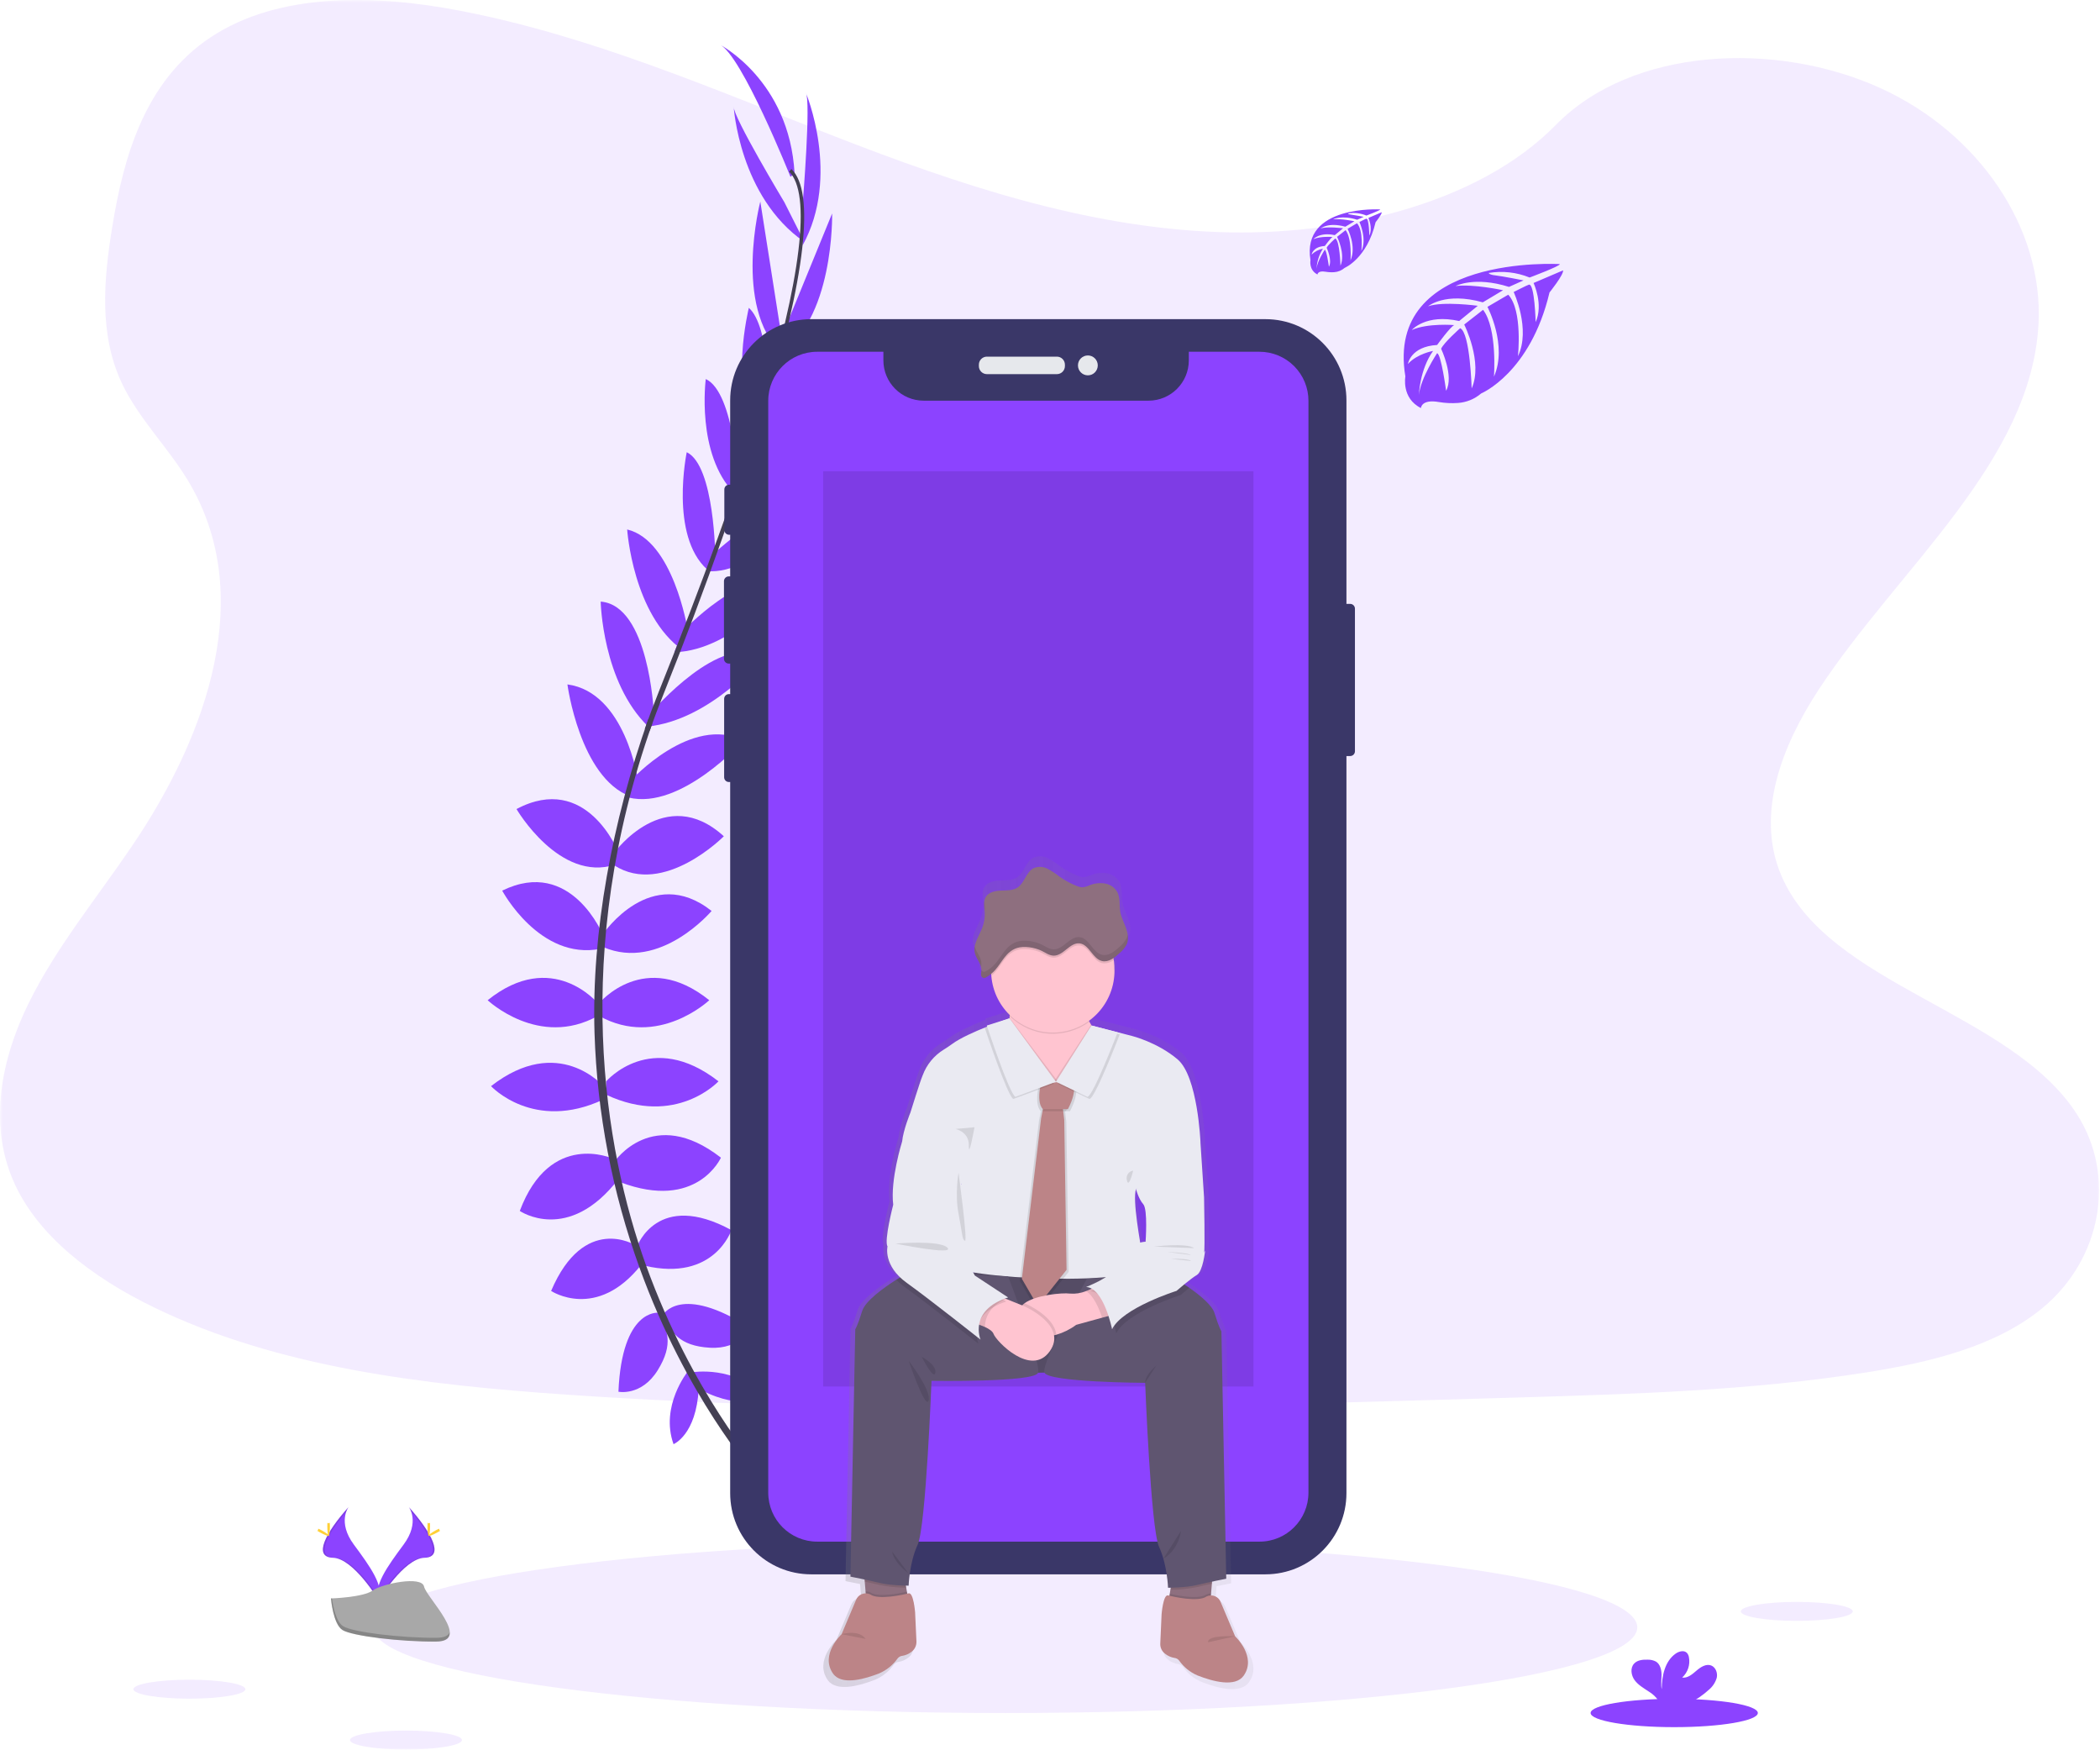 <?xml version="1.0" encoding="UTF-8"?>
<svg xmlns="http://www.w3.org/2000/svg" xmlns:xlink="http://www.w3.org/1999/xlink" width="420pt" height="350pt" viewBox="0 0 420 350" version="1.1">
<defs>
<filter id="alpha" filterUnits="objectBoundingBox" x="0%" y="0%" width="100%" height="100%">
  <feColorMatrix type="matrix" in="SourceGraphic" values="0 0 0 0 1 0 0 0 0 1 0 0 0 0 1 0 0 0 1 0"/>
</filter>
<mask id="mask0">
  <g filter="url(#alpha)">
<rect x="0" y="0" width="420" height="350" style="fill:rgb(0%,0%,0%);fill-opacity:0.102;stroke:none;"/>
  </g>
</mask>
<clipPath id="clip1">
  <rect width="420" height="350"/>
</clipPath>
<g id="surface6" clip-path="url(#clip1)">
<path style=" stroke:none;fill-rule:nonzero;fill:rgb(54.902%,26.275%,100%);fill-opacity:1;" d="M 243.91 46.418 C 217 45.48 191.367 36.773 166.891 27.25 C 142.414 17.727 118.168 7.172 91.902 2.125 C 75.004 -1.121 55.68 -1.578 42.07 7.496 C 28.969 16.246 24.734 31.309 22.461 45.301 C 20.746 55.824 19.738 66.902 24.43 76.754 C 27.691 83.598 33.473 89.348 37.473 95.898 C 51.391 118.699 41.551 146.816 26.473 169.078 C 19.402 179.523 11.191 189.496 5.73 200.605 C 0.27 211.711 -2.254 224.457 2.523 235.801 C 7.258 247.051 18.539 255.484 30.762 261.422 C 55.582 273.484 84.82 276.934 113.352 278.887 C 176.488 283.215 239.957 281.34 303.262 279.465 C 326.688 278.77 350.219 278.066 373.262 274.438 C 386.062 272.422 399.273 269.227 408.57 261.5 C 420.363 251.695 423.285 235.098 415.379 222.801 C 402.121 202.18 365.48 197.059 356.203 174.93 C 351.102 162.746 356.34 149.18 363.754 137.879 C 379.656 113.645 406.305 92.383 407.707 64.684 C 408.672 45.66 395.859 26.605 376.051 17.602 C 355.285 8.168 326.488 9.352 311.18 24.973 C 295.398 41.055 267.676 47.242 243.91 46.418 Z M 243.91 46.418 "/>
</g>
<mask id="mask1">
  <g filter="url(#alpha)">
<rect x="0" y="0" width="420" height="350" style="fill:rgb(0%,0%,0%);fill-opacity:0.102;stroke:none;"/>
  </g>
</mask>
<clipPath id="clip2">
  <rect width="420" height="350"/>
</clipPath>
<g id="surface9" clip-path="url(#clip2)">
<path style=" stroke:none;fill-rule:nonzero;fill:rgb(54.902%,26.275%,100%);fill-opacity:1;" d="M 327.457 325.414 C 327.457 315.949 270.867 308.277 201.055 308.277 C 131.246 308.277 74.652 315.949 74.652 325.414 C 74.652 334.875 131.246 342.547 201.055 342.547 C 270.867 342.547 327.457 334.875 327.457 325.414 Z M 327.457 325.414 "/>
</g>
<mask id="mask2">
  <g filter="url(#alpha)">
<rect x="0" y="0" width="420" height="350" style="fill:rgb(0%,0%,0%);fill-opacity:0.102;stroke:none;"/>
  </g>
</mask>
<clipPath id="clip3">
  <rect width="420" height="350"/>
</clipPath>
<g id="surface12" clip-path="url(#clip3)">
<path style=" stroke:none;fill-rule:nonzero;fill:rgb(0%,0%,0%);fill-opacity:1;" d="M 164.637 94.242 L 250.695 94.242 L 250.695 277.258 L 164.637 277.258 Z M 164.637 94.242 "/>
</g>
<linearGradient id="linear0" gradientUnits="userSpaceOnUse" x1="491.14" y1="640.96" x2="698.09" y2="640.96" gradientTransform="matrix(0.416,0,0,0.417,-39.601,-12.575)">
<stop offset="0" style="stop-color:rgb(50.196%,50.196%,50.196%);stop-opacity:0.251;"/>
<stop offset="0.54" style="stop-color:rgb(50.196%,50.196%,50.196%);stop-opacity:0.122;"/>
<stop offset="1" style="stop-color:rgb(50.196%,50.196%,50.196%);stop-opacity:0.102;"/>
</linearGradient>
<mask id="mask3">
  <g filter="url(#alpha)">
<rect x="0" y="0" width="420" height="350" style="fill:rgb(0%,0%,0%);fill-opacity:0.102;stroke:none;"/>
  </g>
</mask>
<clipPath id="clip4">
  <rect width="420" height="350"/>
</clipPath>
<g id="surface15" clip-path="url(#clip4)">
<path style=" stroke:none;fill-rule:nonzero;fill:rgb(0%,0%,0%);fill-opacity:1;" d="M 233.746 273.301 L 208.879 274.473 C 207.746 274.527 206.613 274.527 205.484 274.473 L 181.727 273.305 L 181.727 254.445 L 233.746 254.445 Z M 233.746 273.301 "/>
</g>
<mask id="mask4">
  <g filter="url(#alpha)">
<rect x="0" y="0" width="420" height="350" style="fill:rgb(0%,0%,0%);fill-opacity:0.102;stroke:none;"/>
  </g>
</mask>
<clipPath id="clip5">
  <rect width="420" height="350"/>
</clipPath>
<g id="surface18" clip-path="url(#clip5)">
<path style=" stroke:none;fill-rule:nonzero;fill:rgb(0%,0%,0%);fill-opacity:1;" d="M 213.535 215.566 C 213.535 215.566 210.016 218.508 208.172 215.566 C 208.172 215.566 206.508 220.543 208.172 222.207 L 208.109 222.547 L 207.812 224.027 L 203.961 256.113 L 207.129 261.59 L 212.898 254.34 L 212.434 224.34 L 212.227 222.621 L 212.176 222.203 L 213.16 222.203 C 213.16 222.203 215.777 217.676 213.535 215.566 Z M 213.535 215.566 "/>
</g>
<mask id="mask5">
  <g filter="url(#alpha)">
<rect x="0" y="0" width="420" height="350" style="fill:rgb(0%,0%,0%);fill-opacity:0.102;stroke:none;"/>
  </g>
</mask>
<clipPath id="clip6">
  <rect width="420" height="350"/>
</clipPath>
<g id="surface21" clip-path="url(#clip6)">
<path style=" stroke:none;fill-rule:nonzero;fill:rgb(0%,0%,0%);fill-opacity:1;" d="M 214.367 215.566 C 214.367 215.566 210.848 218.508 209.004 215.566 C 209.004 215.566 207.34 220.543 209.004 222.207 L 208.941 222.547 L 208.645 224.027 L 204.793 256.113 L 207.961 261.59 L 213.73 254.34 L 213.266 224.34 L 213.055 222.621 L 213.008 222.203 L 213.992 222.203 C 213.992 222.203 216.609 217.676 214.367 215.566 Z M 214.367 215.566 "/>
</g>
<mask id="mask6">
  <g filter="url(#alpha)">
<rect x="0" y="0" width="420" height="350" style="fill:rgb(0%,0%,0%);fill-opacity:0.102;stroke:none;"/>
  </g>
</mask>
<clipPath id="clip7">
  <rect width="420" height="350"/>
</clipPath>
<g id="surface24" clip-path="url(#clip7)">
<path style=" stroke:none;fill-rule:nonzero;fill:rgb(0%,0%,0%);fill-opacity:1;" d="M 181.25 317.492 C 179.453 317.48 177.664 317.297 175.906 316.945 C 175.035 316.73 173.945 316.488 172.953 316.273 L 172.719 313.453 L 180.621 313.871 Z M 181.25 317.492 "/>
</g>
<mask id="mask7">
  <g filter="url(#alpha)">
<rect x="0" y="0" width="420" height="350" style="fill:rgb(0%,0%,0%);fill-opacity:0.102;stroke:none;"/>
  </g>
</mask>
<clipPath id="clip8">
  <rect width="420" height="350"/>
</clipPath>
<g id="surface27" clip-path="url(#clip8)">
<path style=" stroke:none;fill-rule:nonzero;fill:rgb(0%,0%,0%);fill-opacity:1;" d="M 181.711 320.176 L 173.344 321.008 L 173.105 318.203 C 173.422 318.215 173.73 318.281 174.016 318.402 C 175.543 319.504 179.906 318.629 181.383 318.277 Z M 181.711 320.176 "/>
</g>
<mask id="mask8">
  <g filter="url(#alpha)">
<rect x="0" y="0" width="420" height="350" style="fill:rgb(0%,0%,0%);fill-opacity:0.102;stroke:none;"/>
  </g>
</mask>
<clipPath id="clip9">
  <rect width="420" height="350"/>
</clipPath>
<g id="surface30" clip-path="url(#clip9)">
<path style=" stroke:none;fill-rule:nonzero;fill:rgb(0%,0%,0%);fill-opacity:1;" d="M 242.609 313.875 L 242.379 316.691 C 241.383 316.902 240.297 317.145 239.422 317.363 C 237.664 317.715 235.875 317.898 234.082 317.914 L 234.711 314.293 Z M 242.609 313.875 "/>
</g>
<mask id="mask9">
  <g filter="url(#alpha)">
<rect x="0" y="0" width="420" height="350" style="fill:rgb(0%,0%,0%);fill-opacity:0.102;stroke:none;"/>
  </g>
</mask>
<clipPath id="clip10">
  <rect width="420" height="350"/>
</clipPath>
<g id="surface33" clip-path="url(#clip10)">
<path style=" stroke:none;fill-rule:nonzero;fill:rgb(0%,0%,0%);fill-opacity:1;" d="M 242.219 318.621 L 241.988 321.426 L 233.617 320.59 L 233.949 318.695 C 235.426 319.051 239.77 319.922 241.309 318.82 C 241.598 318.699 241.906 318.629 242.219 318.621 Z M 242.219 318.621 "/>
</g>
<mask id="mask10">
  <g filter="url(#alpha)">
<rect x="0" y="0" width="420" height="350" style="fill:rgb(0%,0%,0%);fill-opacity:0.102;stroke:none;"/>
  </g>
</mask>
<clipPath id="clip11">
  <rect width="420" height="350"/>
</clipPath>
<g id="surface36" clip-path="url(#clip11)">
<path style=" stroke:none;fill-rule:nonzero;fill:rgb(0%,0%,0%);fill-opacity:1;" d="M 217.875 204.312 C 213.008 207.906 206.254 207.434 201.934 203.191 C 202.016 201.902 202.035 200.902 202.035 200.902 C 202.035 200.902 217.84 198.195 217.215 200.902 C 216.973 202.008 217.34 203.234 217.875 204.312 Z M 217.875 204.312 "/>
</g>
<mask id="mask11">
  <g filter="url(#alpha)">
<rect x="0" y="0" width="420" height="350" style="fill:rgb(0%,0%,0%);fill-opacity:0.102;stroke:none;"/>
  </g>
</mask>
<clipPath id="clip12">
  <rect width="420" height="350"/>
</clipPath>
<g id="surface39" clip-path="url(#clip12)">
<path style=" stroke:none;fill-rule:nonzero;fill:rgb(0%,0%,0%);fill-opacity:1;" d="M 222.742 191.965 C 222.094 192.496 221.25 192.727 220.422 192.598 C 218.516 192.18 217.863 189.262 215.918 189.062 C 213.973 188.863 212.68 191.562 210.707 191.508 C 209.875 191.488 209.125 190.941 208.363 190.562 C 207.023 189.898 204.82 189.496 203.371 189.996 C 201.195 190.742 200.461 192.758 199.07 194.363 C 198.836 194.637 198.574 194.887 198.293 195.117 C 198.262 194.727 198.246 194.336 198.246 193.941 C 198.184 187.453 203.141 182.027 209.594 181.508 C 216.047 180.988 221.805 185.555 222.777 191.965 Z M 222.742 191.965 "/>
</g>
<mask id="mask12">
  <g filter="url(#alpha)">
<rect x="0" y="0" width="420" height="350" style="fill:rgb(0%,0%,0%);fill-opacity:0.102;stroke:none;"/>
  </g>
</mask>
<clipPath id="clip13">
  <rect width="420" height="350"/>
</clipPath>
<g id="surface42" clip-path="url(#clip13)">
<path style=" stroke:none;fill-rule:nonzero;fill:rgb(0%,0%,0%);fill-opacity:1;" d="M 222.672 262.883 L 220.426 263.496 C 219.781 261.551 218.719 259.109 217.203 258.172 C 217.91 257.914 218.594 257.59 219.246 257.203 Z M 222.672 262.883 "/>
</g>
<mask id="mask13">
  <g filter="url(#alpha)">
<rect x="0" y="0" width="420" height="350" style="fill:rgb(0%,0%,0%);fill-opacity:0.102;stroke:none;"/>
  </g>
</mask>
<clipPath id="clip14">
  <rect width="420" height="350"/>
</clipPath>
<g id="surface45" clip-path="url(#clip14)">
<path style=" stroke:none;fill-rule:nonzero;fill:rgb(0%,0%,0%);fill-opacity:1;" d="M 237.855 257.523 C 236.926 258.277 236.137 258.965 236.137 258.965 C 236.137 258.965 225.324 262.363 223.246 266.633 C 223.246 266.633 221.582 258.301 218.047 258.195 C 218.047 258.195 221.852 256.699 222.949 255.422 L 233.605 254.863 C 233.605 254.863 235.688 255.996 237.855 257.523 Z M 237.855 257.523 "/>
</g>
<mask id="mask14">
  <g filter="url(#alpha)">
<rect x="0" y="0" width="420" height="350" style="fill:rgb(0%,0%,0%);fill-opacity:0.102;stroke:none;"/>
  </g>
</mask>
<clipPath id="clip15">
  <rect width="420" height="350"/>
</clipPath>
<g id="surface48" clip-path="url(#clip15)">
<path style=" stroke:none;fill-rule:nonzero;fill:rgb(0%,0%,0%);fill-opacity:1;" d="M 211.25 266.898 C 208.078 267.703 206.027 265.953 204.324 263.246 C 203.637 262.164 203.984 261.297 204.883 260.617 L 205.207 260.746 C 205.207 260.746 210.922 263.23 211.25 266.898 Z M 211.25 266.898 "/>
</g>
<mask id="mask15">
  <g filter="url(#alpha)">
<rect x="0" y="0" width="420" height="350" style="fill:rgb(0%,0%,0%);fill-opacity:0.102;stroke:none;"/>
  </g>
</mask>
<clipPath id="clip16">
  <rect width="420" height="350"/>
</clipPath>
<g id="surface51" clip-path="url(#clip16)">
<path style=" stroke:none;fill-rule:nonzero;fill:rgb(0%,0%,0%);fill-opacity:1;" d="M 201.141 259.711 C 197.734 261.336 197.004 263.676 196.984 265.359 C 195.945 264.902 194.867 264.543 193.762 264.289 L 199.949 259.238 Z M 201.141 259.711 "/>
</g>
<mask id="mask16">
  <g filter="url(#alpha)">
<rect x="0" y="0" width="420" height="350" style="fill:rgb(0%,0%,0%);fill-opacity:0.102;stroke:none;"/>
  </g>
</mask>
<clipPath id="clip17">
  <rect width="420" height="350"/>
</clipPath>
<g id="surface54" clip-path="url(#clip17)">
<path style=" stroke:none;fill-rule:nonzero;fill:rgb(0%,0%,0%);fill-opacity:1;" d="M 195.695 268.715 C 195.695 268.715 185.715 260.801 180.934 257.363 C 180.336 256.934 179.777 256.453 179.27 255.922 C 180.684 255.027 181.738 254.445 181.738 254.445 L 194.039 254.945 C 194.367 255.516 194.562 255.902 194.562 255.902 L 201.219 260.277 C 193.199 262.883 195.695 268.715 195.695 268.715 Z M 195.695 268.715 "/>
</g>
<mask id="mask17">
  <g filter="url(#alpha)">
<rect x="0" y="0" width="420" height="350" style="fill:rgb(0%,0%,0%);fill-opacity:0.102;stroke:none;"/>
  </g>
</mask>
<clipPath id="clip18">
  <rect width="420" height="350"/>
</clipPath>
<g id="surface57" clip-path="url(#clip18)">
<path style=" stroke:none;fill-rule:nonzero;fill:rgb(0%,0%,0%);fill-opacity:1;" d="M 212.641 222.203 L 208.586 222.203 C 208.562 222.18 208.539 222.156 208.52 222.129 L 208.586 221.789 L 209.105 220.438 L 212.59 221.789 Z M 212.641 222.203 "/>
</g>
<mask id="mask18">
  <g filter="url(#alpha)">
<rect x="0" y="0" width="420" height="350" style="fill:rgb(0%,0%,0%);fill-opacity:0.102;stroke:none;"/>
  </g>
</mask>
<clipPath id="clip19">
  <rect width="420" height="350"/>
</clipPath>
<g id="surface60" clip-path="url(#clip19)">
<path style=" stroke:none;fill-rule:nonzero;fill:rgb(0%,0%,0%);fill-opacity:1;" d="M 218.707 205.488 L 223.949 206.84 C 223.949 206.84 218.98 219.758 217.887 219.758 L 211.602 216.738 Z M 218.707 205.488 "/>
</g>
<mask id="mask19">
  <g filter="url(#alpha)">
<rect x="0" y="0" width="420" height="350" style="fill:rgb(0%,0%,0%);fill-opacity:0.102;stroke:none;"/>
  </g>
</mask>
<clipPath id="clip20">
  <rect width="420" height="350"/>
</clipPath>
<g id="surface63" clip-path="url(#clip20)">
<path style=" stroke:none;fill-rule:nonzero;fill:rgb(0%,0%,0%);fill-opacity:1;" d="M 219.812 207.152 L 211.418 216.07 L 211.184 216.32 L 210.883 216.141 L 218.223 204.926 L 218.398 205.223 C 218.812 205.906 219.289 206.551 219.812 207.152 Z M 219.812 207.152 "/>
</g>
<mask id="mask20">
  <g filter="url(#alpha)">
<rect x="0" y="0" width="420" height="350" style="fill:rgb(0%,0%,0%);fill-opacity:0.102;stroke:none;"/>
  </g>
</mask>
<clipPath id="clip21">
  <rect width="420" height="350"/>
</clipPath>
<g id="surface66" clip-path="url(#clip21)">
<path style=" stroke:none;fill-rule:nonzero;fill:rgb(0%,0%,0%);fill-opacity:1;" d="M 201.484 204.055 L 196.941 205.488 C 196.941 205.488 201.414 219.027 202.66 219.758 L 210.77 216.738 Z M 201.484 204.055 "/>
</g>
<mask id="mask21">
  <g filter="url(#alpha)">
<rect x="0" y="0" width="420" height="350" style="fill:rgb(0%,0%,0%);fill-opacity:0.102;stroke:none;"/>
  </g>
</mask>
<clipPath id="clip22">
  <rect width="420" height="350"/>
</clipPath>
<g id="surface69" clip-path="url(#clip22)">
<path style=" stroke:none;fill-rule:nonzero;fill:rgb(0%,0%,0%);fill-opacity:1;" d="M 211.418 216.07 L 211.184 216.32 C 211.184 216.32 200.27 209.965 201.102 208.195 C 201.516 207.289 201.762 205.395 201.891 203.766 L 201.891 203.512 Z M 211.418 216.07 "/>
</g>
<mask id="mask22">
  <g filter="url(#alpha)">
<rect x="0" y="0" width="420" height="350" style="fill:rgb(0%,0%,0%);fill-opacity:0.102;stroke:none;"/>
  </g>
</mask>
<clipPath id="clip23">
  <rect width="420" height="350"/>
</clipPath>
<g id="surface72" clip-path="url(#clip23)">
<path style=" stroke:none;fill-rule:nonzero;fill:rgb(0%,0%,0%);fill-opacity:1;" d="M 191.082 225.758 C 191.082 225.758 193.82 226.246 193.77 229.09 C 193.719 231.938 194.898 225.414 194.898 225.414 Z M 191.082 225.758 "/>
</g>
<mask id="mask23">
  <g filter="url(#alpha)">
<rect x="0" y="0" width="420" height="350" style="fill:rgb(0%,0%,0%);fill-opacity:0.102;stroke:none;"/>
  </g>
</mask>
<clipPath id="clip24">
  <rect width="420" height="350"/>
</clipPath>
<g id="surface75" clip-path="url(#clip24)">
<path style=" stroke:none;fill-rule:nonzero;fill:rgb(0%,0%,0%);fill-opacity:1;" d="M 191.707 234.508 C 191.707 234.508 190.945 238.812 191.707 242.703 C 192.469 246.598 192.402 247.914 192.992 248.121 C 193.582 248.328 191.707 234.508 191.707 234.508 Z M 191.707 234.508 "/>
</g>
<mask id="mask24">
  <g filter="url(#alpha)">
<rect x="0" y="0" width="420" height="350" style="fill:rgb(0%,0%,0%);fill-opacity:0.102;stroke:none;"/>
  </g>
</mask>
<clipPath id="clip25">
  <rect width="420" height="350"/>
</clipPath>
<g id="surface78" clip-path="url(#clip25)">
<path style=" stroke:none;fill-rule:nonzero;fill:rgb(0%,0%,0%);fill-opacity:1;" d="M 226.637 234.09 C 226.195 234.148 225.801 234.398 225.562 234.773 C 225.32 235.148 225.258 235.613 225.391 236.039 C 225.738 237.777 226.637 234.09 226.637 234.09 Z M 226.637 234.09 "/>
</g>
<mask id="mask25">
  <g filter="url(#alpha)">
<rect x="0" y="0" width="420" height="350" style="fill:rgb(0%,0%,0%);fill-opacity:0.102;stroke:none;"/>
  </g>
</mask>
<clipPath id="clip26">
  <rect width="420" height="350"/>
</clipPath>
<g id="surface81" clip-path="url(#clip26)">
<path style=" stroke:none;fill-rule:nonzero;fill:rgb(0%,0%,0%);fill-opacity:1;" d="M 179.094 248.676 C 179.094 248.676 188.008 247.914 189.492 249.508 C 190.977 251.105 179.094 248.676 179.094 248.676 Z M 179.094 248.676 "/>
</g>
<mask id="mask26">
  <g filter="url(#alpha)">
<rect x="0" y="0" width="420" height="350" style="fill:rgb(0%,0%,0%);fill-opacity:0.102;stroke:none;"/>
  </g>
</mask>
<clipPath id="clip27">
  <rect width="420" height="350"/>
</clipPath>
<g id="surface84" clip-path="url(#clip27)">
<path style=" stroke:none;fill-rule:nonzero;fill:rgb(0%,0%,0%);fill-opacity:1;" d="M 230.797 249.277 C 230.797 249.277 237.312 248.477 238.84 249.586 "/>
</g>
<mask id="mask27">
  <g filter="url(#alpha)">
<rect x="0" y="0" width="420" height="350" style="fill:rgb(0%,0%,0%);fill-opacity:0.102;stroke:none;"/>
  </g>
</mask>
<clipPath id="clip28">
  <rect width="420" height="350"/>
</clipPath>
<g id="surface87" clip-path="url(#clip28)">
<path style=" stroke:none;fill-rule:nonzero;fill:rgb(0%,0%,0%);fill-opacity:1;" d="M 233.434 250.34 C 233.434 250.34 237.312 250.48 238.215 250.965 "/>
</g>
<mask id="mask28">
  <g filter="url(#alpha)">
<rect x="0" y="0" width="420" height="350" style="fill:rgb(0%,0%,0%);fill-opacity:0.102;stroke:none;"/>
  </g>
</mask>
<clipPath id="clip29">
  <rect width="420" height="350"/>
</clipPath>
<g id="surface90" clip-path="url(#clip29)">
<path style=" stroke:none;fill-rule:nonzero;fill:rgb(0%,0%,0%);fill-opacity:1;" d="M 234.195 251.738 C 234.195 251.738 237.727 251.602 238.215 252.152 "/>
</g>
<mask id="mask29">
  <g filter="url(#alpha)">
<rect x="0" y="0" width="420" height="350" style="fill:rgb(0%,0%,0%);fill-opacity:0.102;stroke:none;"/>
  </g>
</mask>
<clipPath id="clip30">
  <rect width="420" height="350"/>
</clipPath>
<g id="surface93" clip-path="url(#clip30)">
<path style=" stroke:none;fill-rule:nonzero;fill:rgb(0%,0%,0%);fill-opacity:1;" d="M 184.348 271.32 C 184.348 271.32 187.375 272.898 187.066 274.512 C 186.758 276.125 184.348 271.32 184.348 271.32 Z M 184.348 271.32 "/>
</g>
<mask id="mask30">
  <g filter="url(#alpha)">
<rect x="0" y="0" width="420" height="350" style="fill:rgb(0%,0%,0%);fill-opacity:0.102;stroke:none;"/>
  </g>
</mask>
<clipPath id="clip31">
  <rect width="420" height="350"/>
</clipPath>
<g id="surface96" clip-path="url(#clip31)">
<path style=" stroke:none;fill-rule:nonzero;fill:rgb(0%,0%,0%);fill-opacity:1;" d="M 181.727 272.086 C 181.727 272.086 186.348 278.09 185.719 280.07 C 185.09 282.051 181.727 272.086 181.727 272.086 Z M 181.727 272.086 "/>
</g>
<mask id="mask31">
  <g filter="url(#alpha)">
<rect x="0" y="0" width="420" height="350" style="fill:rgb(0%,0%,0%);fill-opacity:0.102;stroke:none;"/>
  </g>
</mask>
<clipPath id="clip32">
  <rect width="420" height="350"/>
</clipPath>
<g id="surface99" clip-path="url(#clip32)">
<path style=" stroke:none;fill-rule:nonzero;fill:rgb(0%,0%,0%);fill-opacity:1;" d="M 231.25 273.082 C 231.25 273.082 228.961 274.973 229.023 276.527 "/>
</g>
<mask id="mask32">
  <g filter="url(#alpha)">
<rect x="0" y="0" width="420" height="350" style="fill:rgb(0%,0%,0%);fill-opacity:0.102;stroke:none;"/>
  </g>
</mask>
<clipPath id="clip33">
  <rect width="420" height="350"/>
</clipPath>
<g id="surface102" clip-path="url(#clip33)">
<path style=" stroke:none;fill-rule:nonzero;fill:rgb(0%,0%,0%);fill-opacity:1;" d="M 178.438 310.277 C 178.438 310.277 178.438 312.051 181.711 314.652 "/>
</g>
<mask id="mask33">
  <g filter="url(#alpha)">
<rect x="0" y="0" width="420" height="350" style="fill:rgb(0%,0%,0%);fill-opacity:0.102;stroke:none;"/>
  </g>
</mask>
<clipPath id="clip34">
  <rect width="420" height="350"/>
</clipPath>
<g id="surface105" clip-path="url(#clip34)">
<path style=" stroke:none;fill-rule:nonzero;fill:rgb(0%,0%,0%);fill-opacity:1;" d="M 236.203 306.113 C 236.203 306.113 235.852 309.797 232.668 311.703 "/>
</g>
<mask id="mask34">
  <g filter="url(#alpha)">
<rect x="0" y="0" width="420" height="350" style="fill:rgb(0%,0%,0%);fill-opacity:0.102;stroke:none;"/>
  </g>
</mask>
<clipPath id="clip35">
  <rect width="420" height="350"/>
</clipPath>
<g id="surface108" clip-path="url(#clip35)">
<path style=" stroke:none;fill-rule:nonzero;fill:rgb(0%,0%,0%);fill-opacity:1;" d="M 196.941 181.098 C 196.941 180.809 196.895 180.512 196.867 180.223 C 196.816 180.855 196.836 181.496 196.926 182.129 C 196.953 181.785 196.961 181.441 196.941 181.098 Z M 196.941 181.098 "/>
<path style=" stroke:none;fill-rule:nonzero;fill:rgb(0%,0%,0%);fill-opacity:1;" d="M 196.281 192.738 C 196.344 191.527 195.297 190.559 194.992 189.402 C 194.977 189.348 194.965 189.293 194.961 189.234 C 194.863 189.703 194.875 190.188 194.992 190.652 C 195.238 191.609 195.977 192.426 196.211 193.352 C 196.23 193.133 196.273 192.938 196.281 192.738 Z M 196.281 192.738 "/>
<path style=" stroke:none;fill-rule:nonzero;fill:rgb(0%,0%,0%);fill-opacity:1;" d="M 225.367 187.535 C 225.008 188.242 224.5 188.867 223.879 189.363 C 222.91 190.258 221.711 191.223 220.426 190.93 C 218.516 190.512 217.859 187.598 215.914 187.395 C 213.969 187.195 212.676 189.895 210.707 189.84 C 209.875 189.82 209.125 189.273 208.363 188.895 C 207.023 188.234 204.824 187.828 203.371 188.328 C 201.195 189.074 200.461 191.09 199.062 192.695 C 198.543 193.293 197.922 193.797 197.234 194.188 C 197.094 194.281 196.93 194.332 196.766 194.332 C 196.551 194.305 196.371 194.16 196.297 193.957 L 196.297 193.988 C 196.25 194.297 196.223 194.609 196.219 194.922 C 196.223 195.242 196.449 195.516 196.766 195.582 C 196.93 195.582 197.094 195.531 197.234 195.438 C 197.922 195.047 198.543 194.543 199.062 193.945 C 200.469 192.34 201.195 190.324 203.371 189.578 C 204.84 189.078 207.039 189.484 208.363 190.145 C 209.125 190.523 209.859 191.07 210.707 191.09 C 212.676 191.141 213.957 188.43 215.914 188.645 C 217.867 188.863 218.516 191.746 220.426 192.18 C 221.711 192.473 222.922 191.508 223.879 190.613 C 224.5 190.117 225.008 189.492 225.367 188.785 C 225.598 188.18 225.66 187.527 225.543 186.891 C 225.508 187.113 225.449 187.328 225.367 187.535 Z M 225.367 187.535 "/>
</g>
<mask id="mask35">
  <g filter="url(#alpha)">
<rect x="0" y="0" width="420" height="350" style="fill:rgb(0%,0%,0%);fill-opacity:0.102;stroke:none;"/>
  </g>
</mask>
<clipPath id="clip36">
  <rect width="420" height="350"/>
</clipPath>
<g id="surface111" clip-path="url(#clip36)">
<path style=" stroke:none;fill-rule:nonzero;fill:rgb(0%,0%,0%);fill-opacity:1;" d="M 168.32 326.793 C 168.32 326.793 171.719 325.742 173.129 327.734 "/>
</g>
<mask id="mask36">
  <g filter="url(#alpha)">
<rect x="0" y="0" width="420" height="350" style="fill:rgb(0%,0%,0%);fill-opacity:0.102;stroke:none;"/>
  </g>
</mask>
<clipPath id="clip37">
  <rect width="420" height="350"/>
</clipPath>
<g id="surface114" clip-path="url(#clip37)">
<path style=" stroke:none;fill-rule:nonzero;fill:rgb(0%,0%,0%);fill-opacity:1;" d="M 247.027 327.207 C 247.027 327.207 241.398 326.879 241.621 328.402 "/>
</g>
<mask id="mask37">
  <g filter="url(#alpha)">
<rect x="0" y="0" width="420" height="350" style="fill:rgb(0%,0%,0%);fill-opacity:0.102;stroke:none;"/>
  </g>
</mask>
<clipPath id="clip38">
  <rect width="420" height="350"/>
</clipPath>
<g id="surface117" clip-path="url(#clip38)">
<path style=" stroke:none;fill-rule:nonzero;fill:rgb(54.902%,26.275%,100%);fill-opacity:1;" d="M 370.555 322.227 C 370.555 321.18 365.543 320.328 359.359 320.328 C 353.172 320.328 348.16 321.18 348.16 322.227 C 348.16 323.273 353.172 324.121 359.359 324.121 C 365.543 324.121 370.555 323.273 370.555 322.227 Z M 370.555 322.227 "/>
</g>
<mask id="mask38">
  <g filter="url(#alpha)">
<rect x="0" y="0" width="420" height="350" style="fill:rgb(0%,0%,0%);fill-opacity:0.102;stroke:none;"/>
  </g>
</mask>
<clipPath id="clip39">
  <rect width="420" height="350"/>
</clipPath>
<g id="surface120" clip-path="url(#clip39)">
<path style=" stroke:none;fill-rule:nonzero;fill:rgb(54.902%,26.275%,100%);fill-opacity:1;" d="M 49.078 337.785 C 49.078 336.734 44.062 335.887 37.879 335.887 C 31.695 335.887 26.68 336.734 26.68 337.785 C 26.68 338.832 31.695 339.68 37.879 339.68 C 44.062 339.68 49.078 338.832 49.078 337.785 Z M 49.078 337.785 "/>
</g>
<mask id="mask39">
  <g filter="url(#alpha)">
<rect x="0" y="0" width="420" height="350" style="fill:rgb(0%,0%,0%);fill-opacity:0.102;stroke:none;"/>
  </g>
</mask>
<clipPath id="clip40">
  <rect width="420" height="350"/>
</clipPath>
<g id="surface123" clip-path="url(#clip40)">
<path style=" stroke:none;fill-rule:nonzero;fill:rgb(54.902%,26.275%,100%);fill-opacity:1;" d="M 92.395 347.953 C 92.395 346.906 87.383 346.059 81.195 346.059 C 75.012 346.059 70 346.906 70 347.953 C 70 349 75.012 349.852 81.195 349.852 C 87.383 349.852 92.395 349 92.395 347.953 Z M 92.395 347.953 "/>
</g>
<mask id="mask40">
  <g filter="url(#alpha)">
<rect x="0" y="0" width="420" height="350" style="fill:rgb(0%,0%,0%);fill-opacity:0.102;stroke:none;"/>
  </g>
</mask>
<clipPath id="clip41">
  <rect width="420" height="350"/>
</clipPath>
<g id="surface126" clip-path="url(#clip41)">
<path style=" stroke:none;fill-rule:nonzero;fill:rgb(0%,0%,0%);fill-opacity:1;" d="M 81.773 301.363 C 81.977 301.652 82.133 301.969 82.242 302.305 C 86.242 307.012 88.375 311.41 84.527 311.516 C 80.949 311.621 76.652 318.039 75.621 319.66 C 75.652 319.785 75.695 319.902 75.742 320.027 C 75.742 320.027 80.781 311.633 84.891 311.516 C 89 311.398 86.289 306.414 81.773 301.363 Z M 81.773 301.363 "/>
</g>
<mask id="mask41">
  <g filter="url(#alpha)">
<rect x="0" y="0" width="420" height="350" style="fill:rgb(0%,0%,0%);fill-opacity:0.102;stroke:none;"/>
  </g>
</mask>
<clipPath id="clip42">
  <rect width="420" height="350"/>
</clipPath>
<g id="surface129" clip-path="url(#clip42)">
<path style=" stroke:none;fill-rule:nonzero;fill:rgb(0%,0%,0%);fill-opacity:1;" d="M 69.711 301.363 C 69.512 301.652 69.352 301.969 69.242 302.305 C 65.242 307.012 63.113 311.41 66.953 311.516 C 70.539 311.621 74.836 318.039 75.867 319.66 C 75.832 319.785 75.789 319.906 75.742 320.027 C 75.742 320.027 70.707 311.633 66.594 311.516 C 62.48 311.398 65.191 306.414 69.711 301.363 Z M 69.711 301.363 "/>
</g>
<mask id="mask42">
  <g filter="url(#alpha)">
<rect x="0" y="0" width="420" height="350" style="fill:rgb(0%,0%,0%);fill-opacity:0.2;stroke:none;"/>
  </g>
</mask>
<clipPath id="clip43">
  <rect width="420" height="350"/>
</clipPath>
<g id="surface132" clip-path="url(#clip43)">
<path style=" stroke:none;fill-rule:nonzero;fill:rgb(0%,0%,0%);fill-opacity:1;" d="M 87.324 327.5 C 80.113 327.559 70.562 326.375 68.645 325.203 C 67.184 324.309 66.598 321.105 66.402 319.629 L 66.191 319.629 C 66.191 319.629 66.605 324.789 68.516 325.961 C 70.422 327.137 79.984 328.316 87.195 328.258 C 89.273 328.258 89.992 327.5 89.953 326.398 C 89.664 327.074 88.871 327.488 87.324 327.5 Z M 87.324 327.5 "/>
</g>
</defs>
<g id="surface1">
<use xlink:href="#surface6" mask="url(#mask0)"/>
<use xlink:href="#surface9" mask="url(#mask1)"/>
<path style=" stroke:none;fill-rule:nonzero;fill:rgb(54.902%,26.275%,100%);fill-opacity:1;" d="M 138.48 274.402 C 138.48 274.402 147.211 273.004 152.453 279.188 C 152.453 279.188 148.609 282.223 140.344 278.02 Z M 138.48 274.402 "/>
<path style=" stroke:none;fill-rule:nonzero;fill:rgb(54.902%,26.275%,100%);fill-opacity:1;" d="M 137.547 274.266 C 137.547 274.266 131.977 281.176 134.707 288.789 C 134.707 288.789 139.25 286.965 139.742 277.691 Z M 137.547 274.266 "/>
<path style=" stroke:none;fill-rule:nonzero;fill:rgb(54.902%,26.275%,100%);fill-opacity:1;" d="M 132.559 262.973 C 132.559 262.973 136.051 256.555 150.023 265.539 C 150.023 265.539 148.16 269.855 141.988 269.504 C 135.816 269.152 134.168 266.355 132.559 262.973 Z M 132.559 262.973 "/>
<path style=" stroke:none;fill-rule:nonzero;fill:rgb(54.902%,26.275%,100%);fill-opacity:1;" d="M 131.641 262.508 C 131.641 262.508 124.391 261.676 123.688 278.301 C 123.688 278.301 128.281 279.258 131.547 273.996 C 134.812 268.734 133.461 265.793 131.641 262.508 Z M 131.641 262.508 "/>
<path style=" stroke:none;fill-rule:nonzero;fill:rgb(54.902%,26.275%,100%);fill-opacity:1;" d="M 127.414 249.25 C 127.414 249.25 131.488 237.93 146.281 245.98 C 146.281 245.98 142.902 256.367 128.926 253.102 Z M 127.414 249.25 "/>
<path style=" stroke:none;fill-rule:nonzero;fill:rgb(54.902%,26.275%,100%);fill-opacity:1;" d="M 122.871 232.328 C 122.871 232.328 130.559 220.895 144.184 231.496 C 144.184 231.496 139.41 242.23 124.039 236.395 Z M 122.871 232.328 "/>
<path style=" stroke:none;fill-rule:nonzero;fill:rgb(54.902%,26.275%,100%);fill-opacity:1;" d="M 121.242 216.23 C 121.242 216.23 130.207 205.73 143.699 216.23 C 143.699 216.23 135.195 225.445 121.242 218.914 Z M 121.242 216.23 "/>
<path style=" stroke:none;fill-rule:nonzero;fill:rgb(54.902%,26.275%,100%);fill-opacity:1;" d="M 119.844 200.598 C 119.844 200.598 128.926 189.625 141.855 200.012 C 141.855 200.012 131.605 209.695 119.844 203.164 Z M 119.844 200.598 "/>
<path style=" stroke:none;fill-rule:nonzero;fill:rgb(54.902%,26.275%,100%);fill-opacity:1;" d="M 120.66 186.707 C 120.66 186.707 130.227 172.59 142.32 182.16 C 142.32 182.16 132.07 194.297 120.66 189.391 Z M 120.66 186.707 "/>
<path style=" stroke:none;fill-rule:nonzero;fill:rgb(54.902%,26.275%,100%);fill-opacity:1;" d="M 122.871 170.492 C 122.871 170.492 133.004 156.492 144.766 167.227 C 144.766 167.227 132.77 179.359 122.871 173.059 Z M 122.871 170.492 "/>
<path style=" stroke:none;fill-rule:nonzero;fill:rgb(54.902%,26.275%,100%);fill-opacity:1;" d="M 126.254 155.996 C 126.254 155.996 138.242 142.84 148.711 148.078 C 148.711 148.078 136.207 162.051 125.73 159.484 Z M 126.254 155.996 "/>
<path style=" stroke:none;fill-rule:nonzero;fill:rgb(54.902%,26.275%,100%);fill-opacity:1;" d="M 130.441 142.258 C 130.441 142.258 144.301 126.152 152.336 131.52 C 152.336 131.52 142.141 144.02 129.465 145.293 Z M 130.441 142.258 "/>
<path style=" stroke:none;fill-rule:nonzero;fill:rgb(54.902%,26.275%,100%);fill-opacity:1;" d="M 136.492 126.316 C 136.492 126.316 148.609 113.16 157.457 116.426 C 157.457 116.426 147.094 130.078 134.867 130.43 Z M 136.492 126.316 "/>
<path style=" stroke:none;fill-rule:nonzero;fill:rgb(54.902%,26.275%,100%);fill-opacity:1;" d="M 141.973 111.41 C 141.973 111.41 155.363 98.809 161.184 101.023 C 161.184 101.023 151.52 115.023 141.391 114.207 Z M 141.973 111.41 "/>
<path style=" stroke:none;fill-rule:nonzero;fill:rgb(54.902%,26.275%,100%);fill-opacity:1;" d="M 147.328 97.641 C 147.328 97.641 158.855 82.59 165.145 83.758 C 165.145 83.758 158.156 97.176 147.328 99.176 Z M 147.328 97.641 "/>
<path style=" stroke:none;fill-rule:nonzero;fill:rgb(54.902%,26.275%,100%);fill-opacity:1;" d="M 153.137 79.09 C 153.137 79.09 163.332 67.551 168.832 67.578 C 168.832 67.578 160.789 82.996 152.723 82.855 Z M 153.137 79.09 "/>
<path style=" stroke:none;fill-rule:nonzero;fill:rgb(54.902%,26.275%,100%);fill-opacity:1;" d="M 156.586 66.723 L 166.426 42.688 C 166.426 42.688 166.918 64.414 155.328 71.18 Z M 156.586 66.723 "/>
<path style=" stroke:none;fill-rule:nonzero;fill:rgb(54.902%,26.275%,100%);fill-opacity:1;" d="M 160.578 40.215 C 160.578 40.215 162.207 20.148 161.16 18.516 C 161.16 18.516 168.199 35.184 160.512 49.082 Z M 160.578 40.215 "/>
<path style=" stroke:none;fill-rule:nonzero;fill:rgb(54.902%,26.275%,100%);fill-opacity:1;" d="M 127.035 248.98 C 127.035 248.98 116.828 242.641 110.223 258.145 C 110.223 258.145 119.305 264.188 128.234 252.934 Z M 127.035 248.98 "/>
<path style=" stroke:none;fill-rule:nonzero;fill:rgb(54.902%,26.275%,100%);fill-opacity:1;" d="M 122.547 231.684 C 122.547 231.684 110.031 225.961 103.957 242.148 C 103.957 242.148 113.629 248.816 123.688 235.773 Z M 122.547 231.684 "/>
<path style=" stroke:none;fill-rule:nonzero;fill:rgb(54.902%,26.275%,100%);fill-opacity:1;" d="M 120.66 217.191 C 120.66 217.191 111.695 206.691 98.207 217.191 C 98.207 217.191 106.703 226.41 120.66 219.875 Z M 120.66 217.191 "/>
<path style=" stroke:none;fill-rule:nonzero;fill:rgb(54.902%,26.275%,100%);fill-opacity:1;" d="M 119.543 200.598 C 119.543 200.598 110.457 189.625 97.531 200.012 C 97.531 200.012 107.777 209.695 119.543 203.164 Z M 119.543 200.598 "/>
<path style=" stroke:none;fill-rule:nonzero;fill:rgb(54.902%,26.275%,100%);fill-opacity:1;" d="M 120.66 187.109 C 120.66 187.109 114.289 171.297 100.441 178.098 C 100.441 178.098 107.926 192.121 120.098 189.734 Z M 120.66 187.109 "/>
<path style=" stroke:none;fill-rule:nonzero;fill:rgb(54.902%,26.275%,100%);fill-opacity:1;" d="M 123.676 170.414 C 123.676 170.414 117.348 154.324 103.301 161.785 C 103.301 161.785 111.898 176.527 123.051 172.898 Z M 123.676 170.414 "/>
<path style=" stroke:none;fill-rule:nonzero;fill:rgb(54.902%,26.275%,100%);fill-opacity:1;" d="M 127.602 156.078 C 127.602 156.078 125.105 138.438 113.484 136.859 C 113.484 136.859 115.949 155.457 126.051 159.254 Z M 127.602 156.078 "/>
<path style=" stroke:none;fill-rule:nonzero;fill:rgb(54.902%,26.275%,100%);fill-opacity:1;" d="M 130.742 142.289 C 130.742 142.289 129.762 121.039 120.137 120.301 C 120.137 120.301 120.461 136.426 129.656 145.301 Z M 130.742 142.289 "/>
<path style=" stroke:none;fill-rule:nonzero;fill:rgb(54.902%,26.275%,100%);fill-opacity:1;" d="M 137.492 125.707 C 137.492 125.707 134.621 108.043 125.434 105.879 C 125.434 105.879 126.574 122.992 136.582 130.047 Z M 137.492 125.707 "/>
<path style=" stroke:none;fill-rule:nonzero;fill:rgb(54.902%,26.275%,100%);fill-opacity:1;" d="M 143.062 111.539 C 143.062 111.539 142.961 93.129 137.348 90.426 C 137.348 90.426 133.867 107.09 141.438 113.887 Z M 143.062 111.539 "/>
<path style=" stroke:none;fill-rule:nonzero;fill:rgb(54.902%,26.275%,100%);fill-opacity:1;" d="M 147.758 97.426 C 147.758 97.426 146.965 78.465 141.156 75.797 C 141.156 75.797 139.164 90.797 146.883 98.664 Z M 147.758 97.426 "/>
<path style=" stroke:none;fill-rule:nonzero;fill:rgb(54.902%,26.275%,100%);fill-opacity:1;" d="M 153.953 80.59 C 153.953 80.59 153.914 65.176 149.766 61.559 C 149.766 61.559 145.641 78.449 151.785 83.691 Z M 153.953 80.59 "/>
<path style=" stroke:none;fill-rule:nonzero;fill:rgb(54.902%,26.275%,100%);fill-opacity:1;" d="M 156.094 65.961 L 152.062 40.301 C 152.062 40.301 146.57 61.328 156.285 70.59 Z M 156.094 65.961 "/>
<path style=" stroke:none;fill-rule:nonzero;fill:rgb(54.902%,26.275%,100%);fill-opacity:1;" d="M 156.883 40.457 C 156.883 40.457 146.52 23.211 146.734 21.293 C 146.734 21.293 147.832 39.375 160.871 48.375 Z M 156.883 40.457 "/>
<path style=" stroke:none;fill-rule:nonzero;fill:rgb(54.902%,26.275%,100%);fill-opacity:1;" d="M 158.098 35.367 C 158.098 35.367 148.316 10.863 143.895 8.879 C 143.895 8.879 157.867 15.996 158.914 34.668 Z M 158.098 35.367 "/>
<path style=" stroke:none;fill-rule:nonzero;fill:rgb(26.667%,25.098%,32.549%);fill-opacity:1;" d="M 152.668 82.988 L 152 82.785 C 160.254 55.812 162.316 38.617 157.801 34.309 L 158.281 33.801 C 163.062 38.348 161.125 55.34 152.668 82.988 Z M 152.668 82.988 "/>
<path style=" stroke:none;fill-rule:nonzero;fill:rgb(26.667%,25.098%,32.549%);fill-opacity:1;" d="M 129.938 146.121 L 128.953 145.77 C 129.824 143.301 130.77 140.793 131.758 138.316 C 140.375 116.801 147.711 96.789 152.414 81.422 L 153.273 81.004 C 148.562 96.398 141.359 117.184 132.734 138.727 C 131.746 141.176 130.809 143.676 129.938 146.121 Z M 129.938 146.121 "/>
<path style=" stroke:none;fill-rule:nonzero;fill:rgb(26.667%,25.098%,32.549%);fill-opacity:1;" d="M 150.766 294.59 C 150.633 294.441 137.254 279.352 127.93 253.574 C 122.461 238.488 119.418 222.633 118.906 206.59 C 118.266 186.539 122.465 164.145 129.66 143.809 L 130.441 144.727 C 114.293 190.375 120.711 229.496 129.219 253.059 C 138.449 278.598 151.676 293.527 151.809 293.676 Z M 150.766 294.59 "/>
<path style=" stroke:none;fill-rule:nonzero;fill:rgb(22.745%,21.569%,40.784%);fill-opacity:1;" d="M 268.254 120.758 L 270.035 120.758 C 270.562 120.758 270.988 121.184 270.988 121.711 L 270.988 150.23 C 270.988 150.758 270.562 151.184 270.035 151.184 L 268.254 151.184 C 267.73 151.184 267.305 150.758 267.305 150.23 L 267.305 121.711 C 267.305 121.184 267.73 120.758 268.254 120.758 Z M 268.254 120.758 "/>
<path style=" stroke:none;fill-rule:nonzero;fill:rgb(22.745%,21.569%,40.784%);fill-opacity:1;" d="M 145.82 96.922 L 145.98 96.922 C 146.508 96.922 146.934 97.348 146.934 97.875 L 146.934 105.984 C 146.934 106.512 146.508 106.938 145.98 106.938 L 145.82 106.938 C 145.293 106.938 144.867 106.512 144.867 105.984 L 144.867 97.875 C 144.867 97.348 145.293 96.922 145.82 96.922 Z M 145.82 96.922 "/>
<path style=" stroke:none;fill-rule:nonzero;fill:rgb(22.745%,21.569%,40.784%);fill-opacity:1;" d="M 145.746 115.262 L 146.168 115.262 C 146.695 115.262 147.121 115.691 147.121 116.215 L 147.121 131.742 C 147.121 132.27 146.695 132.695 146.168 132.695 L 145.746 132.695 C 145.219 132.695 144.793 132.27 144.793 131.742 L 144.793 116.215 C 144.793 115.691 145.219 115.262 145.746 115.262 Z M 145.746 115.262 "/>
<path style=" stroke:none;fill-rule:nonzero;fill:rgb(22.745%,21.569%,40.784%);fill-opacity:1;" d="M 145.781 138.797 L 146.094 138.797 C 146.621 138.797 147.047 139.223 147.047 139.75 L 147.047 155.426 C 147.047 155.953 146.621 156.379 146.094 156.379 L 145.781 156.379 C 145.254 156.379 144.828 155.953 144.828 155.426 L 144.828 139.75 C 144.828 139.223 145.254 138.797 145.781 138.797 Z M 145.781 138.797 "/>
<path style=" stroke:none;fill-rule:nonzero;fill:rgb(22.745%,21.569%,40.784%);fill-opacity:1;" d="M 162.25 63.82 L 253.078 63.82 C 262.031 63.82 269.289 71.094 269.289 80.066 L 269.289 298.57 C 269.289 307.543 262.031 314.816 253.078 314.816 L 162.25 314.816 C 153.293 314.816 146.035 307.543 146.035 298.57 L 146.035 80.066 C 146.035 71.094 153.293 63.82 162.25 63.82 Z M 162.25 63.82 "/>
<path style=" stroke:none;fill-rule:nonzero;fill:rgb(54.902%,26.275%,100%);fill-opacity:1;" d="M 251.906 70.34 L 237.766 70.34 L 237.766 72.047 C 237.766 76.508 234.156 80.125 229.703 80.121 L 184.738 80.121 C 180.285 80.125 176.676 76.508 176.676 72.047 L 176.676 70.34 L 163.438 70.34 C 158.031 70.34 153.648 74.734 153.648 80.148 L 153.648 298.473 C 153.648 303.887 158.031 308.277 163.438 308.277 L 251.906 308.277 C 257.312 308.277 261.691 303.887 261.691 298.473 L 261.691 80.168 C 261.699 77.562 260.668 75.062 258.832 73.219 C 256.996 71.379 254.504 70.34 251.906 70.34 Z M 251.906 70.34 "/>
<path style=" stroke:none;fill-rule:nonzero;fill:rgb(90.196%,90.98%,92.549%);fill-opacity:1;" d="M 197.383 71.316 L 211.375 71.316 C 212.266 71.316 212.984 72.039 212.984 72.93 L 212.984 73.203 C 212.984 74.094 212.266 74.816 211.375 74.816 L 197.383 74.816 C 196.496 74.816 195.773 74.094 195.773 73.203 L 195.773 72.93 C 195.773 72.039 196.496 71.316 197.383 71.316 Z M 197.383 71.316 "/>
<path style=" stroke:none;fill-rule:nonzero;fill:rgb(90.196%,90.98%,92.549%);fill-opacity:1;" d="M 219.555 73.066 C 219.555 74.164 218.668 75.055 217.574 75.055 C 216.477 75.055 215.59 74.164 215.59 73.066 C 215.59 71.969 216.477 71.078 217.574 71.078 C 218.668 71.078 219.555 71.969 219.555 73.066 Z M 219.555 73.066 "/>
<path style=" stroke:none;fill-rule:nonzero;fill:rgb(54.902%,26.275%,100%);fill-opacity:1;" d="M 311.965 52.812 C 311.965 52.812 276.949 50.695 281.074 75.277 C 281.074 75.277 280.242 79.625 284.188 81.598 C 284.188 81.598 284.25 79.773 287.777 80.395 C 289.035 80.605 290.312 80.668 291.582 80.578 C 293.297 80.465 294.93 79.797 296.234 78.676 C 296.234 78.676 306.074 74.602 309.902 58.484 C 309.902 58.484 312.734 54.965 312.621 54.062 L 306.711 56.59 C 306.711 56.59 308.734 60.863 307.129 64.414 C 307.129 64.414 306.938 56.746 305.801 56.914 C 305.574 56.945 302.734 58.391 302.734 58.391 C 302.734 58.391 306.203 65.828 303.586 71.238 C 303.586 71.238 304.578 62.07 301.648 58.93 L 297.488 61.363 C 297.488 61.363 301.547 69.047 298.793 75.316 C 298.793 75.316 299.5 65.699 296.613 61.953 L 292.844 64.898 C 292.844 64.898 296.656 72.473 294.332 77.672 C 294.332 77.672 294.027 66.48 292.027 65.633 C 292.027 65.633 288.73 68.551 288.227 69.742 C 288.227 69.742 290.84 75.242 289.219 78.141 C 289.219 78.141 288.223 70.684 287.41 70.641 C 287.41 70.641 284.125 75.582 283.781 78.977 C 283.781 78.977 283.926 73.938 286.613 70.176 C 286.613 70.176 283.438 70.723 281.582 72.785 C 281.582 72.785 282.094 69.293 287.426 68.984 C 287.426 68.984 290.141 65.234 290.863 65.008 C 290.863 65.008 285.566 64.562 282.352 65.992 C 282.352 65.992 285.18 62.695 291.836 64.195 L 295.559 61.148 C 295.559 61.148 288.582 60.195 285.621 61.25 C 285.621 61.25 289.027 58.332 296.562 60.457 L 300.613 58.035 C 300.613 58.035 294.66 56.75 291.117 57.199 C 291.117 57.199 294.859 55.18 301.801 57.371 L 304.711 56.066 C 304.711 56.066 300.355 55.207 299.078 55.07 C 297.801 54.934 297.734 54.582 297.734 54.582 C 300.496 54.121 303.328 54.438 305.922 55.496 C 305.922 55.496 312.066 53.199 311.965 52.812 Z M 311.965 52.812 "/>
<path style=" stroke:none;fill-rule:nonzero;fill:rgb(54.902%,26.275%,100%);fill-opacity:1;" d="M 276.047 41.879 C 276.047 41.879 260.246 40.926 262.094 52.035 C 262.094 52.035 261.723 53.996 263.496 54.887 C 263.496 54.887 263.527 54.055 265.125 54.34 C 265.691 54.438 266.27 54.465 266.84 54.426 C 267.617 54.375 268.355 54.07 268.941 53.559 C 268.941 53.559 273.391 51.715 275.121 44.434 C 275.121 44.434 276.398 42.848 276.348 42.438 L 273.68 43.578 C 273.68 43.578 274.59 45.508 273.875 47.113 C 273.875 47.113 273.785 43.648 273.273 43.73 C 273.172 43.73 271.887 44.398 271.887 44.398 C 271.887 44.398 273.457 47.762 272.273 50.203 C 272.273 50.203 272.723 46.062 271.395 44.641 L 269.516 45.758 C 269.516 45.758 271.348 49.23 270.105 52.062 C 270.105 52.062 270.426 47.715 269.121 46.023 L 267.418 47.359 C 267.418 47.359 269.141 50.777 268.094 53.129 C 268.094 53.129 267.953 48.07 267.051 47.688 C 267.051 47.688 265.562 49.004 265.332 49.547 C 265.332 49.547 266.512 52.047 265.781 53.34 C 265.781 53.34 265.332 49.973 264.949 49.953 C 264.949 49.953 263.465 52.188 263.312 53.703 C 263.387 52.289 263.828 50.918 264.59 49.73 C 263.734 49.891 262.945 50.301 262.316 50.91 C 262.316 50.91 262.551 49.328 264.957 49.191 C 264.957 49.191 266.207 47.496 266.512 47.391 C 266.512 47.391 264.117 47.191 262.668 47.836 C 262.668 47.836 263.941 46.352 266.949 47.023 L 268.613 45.648 C 268.613 45.648 265.457 45.234 264.121 45.695 C 264.121 45.695 265.66 44.379 269.066 45.336 L 270.895 44.242 C 270.895 44.242 268.207 43.664 266.605 43.871 C 266.605 43.871 268.297 42.957 271.434 43.945 L 272.742 43.359 C 272.742 43.359 270.77 42.973 270.191 42.91 C 269.613 42.848 269.586 42.688 269.586 42.688 C 270.836 42.48 272.117 42.625 273.285 43.105 C 273.285 43.105 276.098 42.055 276.047 41.879 Z M 276.047 41.879 "/>
<use xlink:href="#surface12" mask="url(#mask2)"/>
<path style=" stroke:none;fill-rule:nonzero;fill:url(#linear0);" d="M 248.059 328.352 C 248.059 328.352 246.027 323.617 245.121 321.434 C 244.609 320.184 243.746 319.977 243.086 320.004 L 243.121 319.586 L 243.285 317.617 L 243.316 317.199 C 244.887 316.871 246.227 316.613 246.227 316.613 L 245.25 266.062 C 245.25 266.062 244.836 265.527 243.828 262.312 C 243.328 260.707 240.918 258.738 238.664 257.168 C 238.309 256.922 237.965 256.688 237.625 256.461 C 238.445 255.773 239.309 255.137 240.207 254.555 C 241.488 253.809 241.91 249.555 241.91 249.555 L 241.699 249.973 C 241.91 249.555 241.699 238.691 241.699 238.691 L 240.949 227.418 C 240.949 227.418 240.418 214.012 236.262 210.5 C 232.102 206.988 226.852 205.758 226.852 205.758 L 223.938 205.008 L 218.574 203.629 C 218.426 203.383 218.281 203.125 218.16 202.855 C 218.105 202.75 218.055 202.641 218.004 202.535 C 221.332 200.176 223.309 196.344 223.309 192.262 C 223.309 191.586 223.254 190.914 223.145 190.246 C 223.145 190.121 223.098 189.992 223.074 189.867 C 223.516 189.562 223.934 189.23 224.32 188.863 C 224.957 188.355 225.477 187.719 225.844 186.992 C 225.902 186.848 225.949 186.703 225.984 186.555 C 225.984 186.512 225.984 186.473 226.012 186.426 C 226.035 186.379 226.047 186.203 226.059 186.09 C 226.059 186.051 226.059 186.008 226.059 185.965 C 226.059 185.848 226.059 185.723 226.059 185.602 C 226.059 185.57 226.059 185.543 226.059 185.508 C 226.059 185.371 226.039 185.234 226.02 185.09 C 226.02 185.082 226.02 185.074 226.02 185.066 C 225.941 184.582 225.816 184.109 225.645 183.648 C 225.227 182.574 224.688 181.566 224.492 180.422 C 224.25 179.066 224.531 177.586 223.887 176.371 C 223.344 175.438 222.414 174.801 221.352 174.625 C 220.297 174.461 219.219 174.586 218.227 174.984 C 217.742 175.215 217.219 175.355 216.684 175.398 C 216.293 175.379 215.91 175.285 215.555 175.125 C 214.32 174.641 213.148 174.008 212.062 173.246 C 211.281 172.629 210.445 172.082 209.566 171.613 C 208.672 171.145 207.617 171.102 206.691 171.496 C 205.152 172.277 204.859 174.461 203.43 175.426 C 202.445 176.09 201.16 176.023 199.969 176.066 C 198.781 176.109 197.434 176.402 196.848 177.438 C 196.43 178.152 196.531 179.008 196.609 179.848 L 196.637 180.129 C 196.637 180.23 196.637 180.332 196.66 180.434 C 196.727 181.504 196.566 182.578 196.191 183.582 C 195.617 185.109 194.527 186.613 194.562 188.168 C 194.566 188.414 194.598 188.66 194.66 188.898 C 194.691 189.02 194.73 189.137 194.777 189.254 C 195.004 189.77 195.262 190.27 195.547 190.758 L 195.582 190.824 C 195.613 190.883 195.641 190.941 195.664 191 C 195.691 191.059 195.742 191.16 195.77 191.238 C 195.801 191.316 195.805 191.316 195.816 191.355 C 195.828 191.391 195.871 191.508 195.891 191.586 C 195.961 191.824 195.988 192.066 195.977 192.312 C 195.93 192.629 195.902 192.945 195.898 193.266 C 195.902 193.598 196.133 193.879 196.457 193.945 C 196.629 193.941 196.793 193.891 196.938 193.797 C 197.312 193.582 197.668 193.34 198 193.066 C 198 193.199 198 193.332 198.023 193.484 C 198.312 196.465 199.652 199.246 201.805 201.328 C 201.805 201.457 201.805 201.59 201.773 201.746 C 201.746 201.898 201.754 202.047 201.746 202.199 L 197.09 203.668 C 197.09 203.668 197.113 203.75 197.164 203.891 L 196.672 204.086 C 194.258 205.066 191.566 206.285 190.059 207.387 C 189.395 207.871 188.789 208.266 188.242 208.598 C 186.266 209.809 184.75 211.648 183.934 213.824 L 183.871 213.984 C 183.457 214.938 181.418 221.43 181.418 221.43 C 181.418 221.43 179.926 225.047 179.711 227.387 C 179.711 227.387 177.258 235.148 177.898 240.258 C 177.898 240.258 175.977 247.602 176.723 248.766 C 176.723 248.766 175.961 251.926 179.32 255.105 C 179.074 255.254 178.809 255.418 178.527 255.598 C 175.926 257.238 172.172 259.898 171.531 261.953 C 170.535 265.148 170.109 265.703 170.109 265.703 L 169.102 316.176 C 169.102 316.176 170.445 316.434 172.012 316.758 L 172.047 317.176 L 172.207 319.141 L 172.246 319.559 C 171.586 319.527 170.719 319.758 170.207 320.992 C 169.297 323.172 167.297 327.898 167.297 327.898 C 167.297 327.898 162.82 332.066 165.535 335.934 C 165.652 336.109 165.793 336.273 165.949 336.418 C 167.898 338.191 172.059 337.055 175.016 335.895 C 176.52 335.254 177.812 334.207 178.758 332.871 C 179 332.555 179.359 332.355 179.754 332.316 C 180.434 332.207 181.074 331.926 181.613 331.504 C 182.277 331.02 182.66 330.242 182.637 329.422 C 182.637 329.398 182.637 329.379 182.637 329.359 L 182.375 323.43 C 182.375 323.43 182.055 319.289 181.035 319.555 L 180.773 319.617 L 180.703 319.199 L 180.566 318.395 L 180.496 317.98 L 181.062 317.98 C 181.062 317.98 181.203 313.297 182.91 309.613 C 184.621 305.93 185.742 276.176 185.742 276.176 C 185.742 276.176 206.898 276.52 207.605 274.535 C 208.02 274.535 208.473 274.535 208.906 274.504 C 209.617 276.492 229.582 276.586 229.582 276.586 C 229.582 276.586 230.719 306.375 232.422 310.062 C 232.781 310.852 233.082 311.668 233.316 312.504 C 233.852 314.438 234.176 316.422 234.277 318.426 L 234.844 318.426 L 234.766 318.84 L 234.629 319.641 L 234.559 320.059 L 234.289 319.996 C 233.277 319.734 232.957 323.875 232.957 323.875 L 232.688 329.84 C 232.645 330.66 233.02 331.441 233.68 331.926 C 234.23 332.359 234.879 332.645 235.57 332.758 C 235.965 332.789 236.328 332.992 236.566 333.309 C 237.516 334.645 238.809 335.691 240.312 336.332 C 243.504 337.582 248.094 338.805 249.801 336.375 C 252.535 332.5 248.059 328.352 248.059 328.352 Z M 194.289 254.043 L 194.34 254.043 Z M 227.703 237.008 C 227.703 237.008 228.238 239.027 229.195 240.09 C 230.152 241.152 229.676 247.754 229.676 247.754 C 229.301 247.777 228.93 247.84 228.562 247.934 C 227.828 243.547 227.148 238.676 227.703 237.008 Z M 227.703 237.008 "/>
<path style=" stroke:none;fill-rule:nonzero;fill:rgb(55.686%,43.529%,49.804%);fill-opacity:1;" d="M 181.707 320.18 L 173.344 321.012 L 173.109 318.207 L 172.949 316.277 L 172.719 313.457 L 180.621 313.875 L 181.25 317.496 L 181.383 318.285 L 181.387 318.285 Z M 181.707 320.18 "/>
<path style=" stroke:none;fill-rule:nonzero;fill:rgb(55.686%,43.529%,49.804%);fill-opacity:1;" d="M 242.605 313.879 L 242.379 316.695 L 242.219 318.625 L 241.98 321.43 L 233.617 320.598 L 233.949 318.699 L 234.078 317.918 L 234.707 314.297 Z M 242.605 313.879 "/>
<path style=" stroke:none;fill-rule:nonzero;fill:rgb(37.255%,33.333%,43.922%);fill-opacity:1;" d="M 233.746 273.301 L 208.879 274.473 C 207.746 274.527 206.613 274.527 205.484 274.473 L 181.727 273.305 L 181.727 254.445 L 233.746 254.445 Z M 233.746 273.301 "/>
<use xlink:href="#surface15" mask="url(#mask3)"/>
<path style=" stroke:none;fill-rule:nonzero;fill:rgb(91.765%,91.765%,94.902%);fill-opacity:1;" d="M 201.898 203.637 C 201.898 203.637 193.617 206.426 190.496 208.715 C 189.848 209.191 189.25 209.582 188.727 209.902 C 186.801 211.094 185.324 212.895 184.539 215.02 C 184.516 215.078 184.496 215.129 184.477 215.176 C 184.059 216.113 182.086 222.465 182.086 222.465 C 182.086 222.465 180.629 226.008 180.422 228.301 C 180.215 230.59 192.273 236.738 192.273 236.738 C 192.273 236.738 186.449 249.445 189.051 252.676 C 191.648 255.902 229.594 257.465 228.762 252.676 C 227.93 247.883 226.477 239.965 227.203 237.777 L 240.094 228.402 C 240.094 228.402 239.574 215.277 235.52 211.84 C 231.465 208.402 226.371 207.152 226.371 207.152 L 218.301 205.07 C 218.301 205.07 215.457 212.152 212.336 213.09 C 209.219 214.027 202.387 209.699 201.898 203.637 Z M 201.898 203.637 "/>
<use xlink:href="#surface18" mask="url(#mask4)"/>
<use xlink:href="#surface21" mask="url(#mask5)"/>
<path style=" stroke:none;fill-rule:nonzero;fill:rgb(73.725%,51.765%,52.941%);fill-opacity:1;" d="M 213.312 253.93 L 207.547 261.168 L 204.371 255.715 L 208.223 223.617 L 208.52 222.133 L 208.586 221.793 L 209.105 220.441 L 212.59 221.793 L 212.641 222.207 L 212.848 223.93 Z M 213.312 253.93 "/>
<use xlink:href="#surface24" mask="url(#mask6)"/>
<path style=" stroke:none;fill-rule:nonzero;fill:rgb(37.255%,33.333%,43.922%);fill-opacity:1;" d="M 207.609 274.508 C 206.918 276.453 186.301 276.113 186.301 276.113 C 186.301 276.113 185.195 305.277 183.531 308.891 C 181.867 312.504 181.727 317.082 181.727 317.082 C 181.727 317.082 178.125 317.082 175.906 316.527 C 173.684 315.977 170.082 315.277 170.082 315.277 L 171.055 265.801 C 171.055 265.801 171.473 265.277 172.441 262.148 C 173.066 260.137 176.723 257.527 179.258 255.898 C 180.672 255.008 181.727 254.426 181.727 254.426 L 194.027 254.926 L 201.621 255.234 C 201.621 255.234 208.305 272.562 207.609 274.508 Z M 207.609 274.508 "/>
<use xlink:href="#surface27" mask="url(#mask7)"/>
<path style=" stroke:none;fill-rule:nonzero;fill:rgb(73.725%,51.765%,52.941%);fill-opacity:1;" d="M 183.289 328.277 C 183.309 329.082 182.938 329.844 182.289 330.316 C 181.762 330.73 181.141 331.004 180.48 331.113 C 180.094 331.145 179.742 331.344 179.512 331.652 C 178.586 332.961 177.32 333.984 175.852 334.617 C 172.969 335.75 168.914 336.863 167.016 335.125 C 166.859 334.984 166.719 334.828 166.598 334.652 C 163.949 330.855 168.316 326.789 168.316 326.789 C 168.316 326.789 170.289 322.152 171.172 320.02 C 171.367 319.461 171.789 319.012 172.332 318.781 C 172.879 318.551 173.496 318.566 174.031 318.82 C 175.691 320.02 180.738 318.871 181.723 318.617 C 182.707 318.363 183.023 322.414 183.023 322.414 L 183.289 328.215 C 183.289 328.238 183.289 328.258 183.289 328.277 Z M 183.289 328.277 "/>
<use xlink:href="#surface30" mask="url(#mask8)"/>
<path style=" stroke:none;fill-rule:nonzero;fill:rgb(37.255%,33.333%,43.922%);fill-opacity:1;" d="M 245.25 315.695 C 245.25 315.695 241.648 316.391 239.43 316.945 C 237.207 317.5 233.605 317.5 233.605 317.5 C 233.605 317.5 233.469 312.918 231.809 309.309 C 230.145 305.699 229.031 276.527 229.031 276.527 C 229.031 276.527 209.578 276.418 208.887 274.473 C 208.191 272.523 217.363 255.723 217.363 255.723 L 222.957 255.43 L 233.605 254.863 C 233.605 254.863 235.688 255.996 237.867 257.523 C 240.043 259.055 242.41 260.996 242.898 262.566 C 243.867 265.695 244.281 266.215 244.281 266.215 Z M 245.25 315.695 "/>
<use xlink:href="#surface33" mask="url(#mask9)"/>
<path style=" stroke:none;fill-rule:nonzero;fill:rgb(73.725%,51.765%,52.941%);fill-opacity:1;" d="M 241.309 319.238 C 241.844 318.98 242.461 318.965 243.008 319.195 C 243.555 319.426 243.977 319.875 244.168 320.438 C 245.051 322.57 247.027 327.207 247.027 327.207 C 247.027 327.207 251.395 331.27 248.742 335.07 C 247.082 337.453 242.605 336.258 239.496 335.035 C 238.027 334.406 236.758 333.379 235.836 332.07 C 235.605 331.758 235.25 331.562 234.863 331.527 C 234.188 331.41 233.551 331.125 233.016 330.695 C 232.379 330.223 232.016 329.457 232.055 328.664 L 232.316 322.828 C 232.316 322.828 232.629 318.773 233.617 319.027 C 234.602 319.285 239.645 320.438 241.309 319.238 Z M 241.309 319.238 "/>
<path style=" stroke:none;fill-rule:nonzero;fill:rgb(100%,76.863%,81.569%);fill-opacity:1;" d="M 219.812 207.152 L 211.418 216.07 L 211.184 216.32 L 210.883 216.141 C 209.125 215.102 200.348 209.793 201.102 208.195 C 201.516 207.289 201.762 205.395 201.891 203.766 C 201.891 203.57 201.918 203.379 201.934 203.191 C 202.016 201.902 202.035 200.902 202.035 200.902 C 202.035 200.902 217.84 198.195 217.215 200.902 C 216.961 202 217.34 203.234 217.875 204.312 C 218.035 204.625 218.207 204.922 218.379 205.199 C 218.801 205.891 219.277 206.547 219.812 207.152 Z M 219.812 207.152 "/>
<use xlink:href="#surface36" mask="url(#mask10)"/>
<path style=" stroke:none;fill-rule:nonzero;fill:rgb(100%,76.863%,81.569%);fill-opacity:1;" d="M 222.895 193.941 C 222.988 200.609 217.793 206.148 211.145 206.465 C 204.5 206.785 198.797 201.762 198.262 195.117 C 198.227 194.727 198.211 194.336 198.211 193.941 C 198.129 189.473 200.461 185.305 204.312 183.047 C 208.164 180.789 212.93 180.789 216.781 183.047 C 220.633 185.305 222.965 189.473 222.883 193.941 Z M 222.895 193.941 "/>
<use xlink:href="#surface39" mask="url(#mask11)"/>
<path style=" stroke:none;fill-rule:nonzero;fill:rgb(55.686%,43.529%,49.804%);fill-opacity:1;" d="M 208.363 190.148 C 209.125 190.523 209.859 191.074 210.707 191.098 C 212.676 191.145 213.957 188.434 215.914 188.645 C 217.867 188.859 218.512 191.75 220.426 192.18 C 221.711 192.473 222.922 191.508 223.879 190.613 C 224.5 190.117 225.008 189.492 225.367 188.785 C 225.781 187.75 225.566 186.559 225.18 185.508 C 224.793 184.457 224.246 183.449 224.055 182.348 C 223.824 181.02 224.094 179.57 223.465 178.379 C 222.938 177.469 222.031 176.84 220.996 176.672 C 219.965 176.512 218.914 176.629 217.945 177.016 C 217.477 177.246 216.969 177.387 216.445 177.434 C 216.066 177.41 215.691 177.316 215.344 177.164 C 214.141 176.688 213 176.07 211.941 175.324 C 211.184 174.719 210.371 174.184 209.52 173.727 C 208.648 173.266 207.617 173.227 206.715 173.613 C 205.219 174.379 204.93 176.527 203.539 177.457 C 202.578 178.109 201.324 178.043 200.168 178.086 C 199.012 178.133 197.676 178.414 197.125 179.426 C 196.637 180.297 196.879 181.367 196.941 182.363 C 197.004 183.41 196.848 184.461 196.48 185.445 C 195.836 187.172 194.527 188.871 194.992 190.652 C 195.297 191.824 196.344 192.797 196.281 193.988 C 196.23 194.293 196.207 194.605 196.203 194.918 C 196.207 195.238 196.434 195.516 196.746 195.582 C 196.914 195.582 197.074 195.527 197.211 195.434 C 197.902 195.047 198.523 194.543 199.047 193.945 C 200.453 192.336 201.18 190.324 203.355 189.578 C 204.824 189.09 207.023 189.484 208.363 190.148 Z M 208.363 190.148 "/>
<path style=" stroke:none;fill-rule:nonzero;fill:rgb(100%,76.863%,81.569%);fill-opacity:1;" d="M 222.672 262.883 L 220.426 263.496 L 215.238 264.926 C 214.039 265.82 212.688 266.492 211.25 266.914 C 208.078 267.715 206.027 265.965 204.324 263.258 C 203.637 262.176 203.984 261.309 204.883 260.629 C 207.043 258.992 212.391 258.457 214.031 258.676 C 215.105 258.762 216.188 258.594 217.188 258.184 C 217.895 257.926 218.578 257.602 219.227 257.215 Z M 222.672 262.883 "/>
<use xlink:href="#surface42" mask="url(#mask12)"/>
<use xlink:href="#surface45" mask="url(#mask13)"/>
<path style=" stroke:none;fill-rule:nonzero;fill:rgb(91.765%,91.765%,94.902%);fill-opacity:1;" d="M 237.695 224.863 L 240.086 228.402 L 240.812 239.445 C 240.812 239.445 241.023 250.07 240.812 250.488 L 241.023 250.07 C 241.023 250.07 240.605 254.238 239.359 254.965 C 238.109 255.695 235.305 258.133 235.305 258.133 C 235.305 258.133 224.492 261.527 222.414 265.801 C 222.414 265.801 220.75 257.465 217.215 257.363 C 217.215 257.363 222.516 255.277 222.414 253.926 C 222.414 253.926 226.469 250.277 226.777 249.34 C 227.09 248.402 229.117 248.301 229.117 248.301 C 229.117 248.301 229.586 241.84 228.652 240.801 C 227.715 239.758 227.195 237.777 227.195 237.777 Z M 237.695 224.863 "/>
<use xlink:href="#surface48" mask="url(#mask14)"/>
<path style=" stroke:none;fill-rule:nonzero;fill:rgb(100%,76.863%,81.569%);fill-opacity:1;" d="M 209.938 270.23 C 206.195 275.438 199.23 268.195 198.711 266.738 C 198.523 266.207 197.812 265.738 196.992 265.359 C 195.953 264.902 194.875 264.543 193.77 264.289 L 199.957 259.238 L 201.141 259.711 L 204.789 261.176 C 204.789 261.176 213.68 265.02 209.938 270.23 Z M 209.938 270.23 "/>
<use xlink:href="#surface51" mask="url(#mask15)"/>
<use xlink:href="#surface54" mask="url(#mask16)"/>
<path style=" stroke:none;fill-rule:nonzero;fill:rgb(91.765%,91.765%,94.902%);fill-opacity:1;" d="M 182.387 227.152 L 180.414 228.301 C 180.414 228.301 178.023 235.902 178.645 240.902 C 178.645 240.902 176.773 248.09 177.504 249.238 C 177.504 249.238 176.566 253.09 181.348 256.527 C 186.129 259.965 196.109 267.883 196.109 267.883 C 196.109 267.883 193.617 262.051 201.621 259.445 L 194.969 255.07 C 194.969 255.07 192.734 250.629 190.602 249.652 C 190.602 249.652 188.938 247.988 189.977 246.84 C 191.016 245.695 191.848 244.445 191.848 243.301 C 191.848 242.152 192.266 236.738 192.266 236.738 L 193.512 230.902 Z M 182.387 227.152 "/>
<use xlink:href="#surface57" mask="url(#mask17)"/>
<path style=" stroke:none;fill-rule:nonzero;fill:rgb(73.725%,51.765%,52.941%);fill-opacity:1;" d="M 213.949 215.148 C 213.949 215.148 210.434 218.09 208.586 215.148 C 208.586 215.148 206.922 220.125 208.586 221.793 L 213.578 221.793 C 213.578 221.793 216.191 217.258 213.949 215.148 Z M 213.949 215.148 "/>
<use xlink:href="#surface60" mask="url(#mask18)"/>
<use xlink:href="#surface63" mask="url(#mask19)"/>
<path style=" stroke:none;fill-rule:nonzero;fill:rgb(91.765%,91.765%,94.902%);fill-opacity:1;" d="M 218.293 205.07 L 223.531 206.426 C 223.531 206.426 218.566 219.34 217.473 219.34 L 211.184 216.32 Z M 218.293 205.07 "/>
<use xlink:href="#surface66" mask="url(#mask20)"/>
<use xlink:href="#surface69" mask="url(#mask21)"/>
<path style=" stroke:none;fill-rule:nonzero;fill:rgb(91.765%,91.765%,94.902%);fill-opacity:1;" d="M 201.898 203.637 L 197.359 205.07 C 197.359 205.07 201.828 218.613 203.078 219.34 L 211.184 216.32 Z M 201.898 203.637 "/>
<use xlink:href="#surface72" mask="url(#mask22)"/>
<use xlink:href="#surface75" mask="url(#mask23)"/>
<use xlink:href="#surface78" mask="url(#mask24)"/>
<use xlink:href="#surface81" mask="url(#mask25)"/>
<use xlink:href="#surface84" mask="url(#mask26)"/>
<use xlink:href="#surface87" mask="url(#mask27)"/>
<use xlink:href="#surface90" mask="url(#mask28)"/>
<use xlink:href="#surface93" mask="url(#mask29)"/>
<use xlink:href="#surface96" mask="url(#mask30)"/>
<use xlink:href="#surface99" mask="url(#mask31)"/>
<use xlink:href="#surface102" mask="url(#mask32)"/>
<use xlink:href="#surface105" mask="url(#mask33)"/>
<use xlink:href="#surface108" mask="url(#mask34)"/>
<use xlink:href="#surface111" mask="url(#mask35)"/>
<use xlink:href="#surface114" mask="url(#mask36)"/>
<use xlink:href="#surface117" mask="url(#mask37)"/>
<use xlink:href="#surface120" mask="url(#mask38)"/>
<use xlink:href="#surface123" mask="url(#mask39)"/>
<path style=" stroke:none;fill-rule:nonzero;fill:rgb(54.902%,26.275%,100%);fill-opacity:1;" d="M 351.566 342.543 C 351.566 340.977 344.078 339.707 334.844 339.707 C 325.609 339.707 318.121 340.977 318.121 342.543 C 318.121 344.105 325.609 345.375 334.844 345.375 C 344.078 345.375 351.566 344.105 351.566 342.543 Z M 351.566 342.543 "/>
<path style=" stroke:none;fill-rule:nonzero;fill:rgb(54.902%,26.275%,100%);fill-opacity:1;" d="M 341.758 337.91 C 342.52 337.285 343.078 336.441 343.352 335.496 C 343.559 334.543 343.152 333.414 342.238 333.043 C 341.215 332.648 340.121 333.363 339.293 334.078 C 338.465 334.797 337.512 335.617 336.43 335.461 C 337.566 334.434 338.078 332.879 337.781 331.375 C 337.73 331.066 337.602 330.781 337.402 330.543 C 336.836 329.934 335.805 330.191 335.125 330.676 C 332.965 332.195 332.363 335.141 332.348 337.789 C 332.129 336.832 332.316 335.836 332.309 334.871 C 332.301 333.902 332.035 332.789 331.211 332.273 C 330.699 332 330.125 331.867 329.547 331.883 C 328.574 331.848 327.492 331.945 326.828 332.66 C 325.996 333.543 326.219 335.023 326.934 335.992 C 327.648 336.957 328.742 337.578 329.75 338.25 C 330.555 338.73 331.242 339.387 331.758 340.172 C 331.82 340.281 331.871 340.395 331.906 340.516 L 337.984 340.516 C 339.355 339.82 340.625 338.945 341.758 337.91 Z M 341.758 337.91 "/>
<path style=" stroke:none;fill-rule:nonzero;fill:rgb(54.902%,26.275%,100%);fill-opacity:1;" d="M 81.773 301.363 C 81.773 301.363 84.062 304.359 80.723 308.863 C 77.383 313.367 74.633 317.195 75.734 320.016 C 75.734 320.016 80.773 311.621 84.883 311.504 C 88.988 311.387 86.289 306.414 81.773 301.363 Z M 81.773 301.363 "/>
<use xlink:href="#surface126" mask="url(#mask40)"/>
<path style=" stroke:none;fill-rule:nonzero;fill:rgb(100%,81.569%,21.569%);fill-opacity:1;" d="M 86.02 305.18 C 86.02 306.234 85.906 307.086 85.758 307.086 C 85.613 307.086 85.496 306.234 85.496 305.18 C 85.496 304.125 85.641 304.621 85.789 304.621 C 85.934 304.621 86.02 304.125 86.02 305.18 Z M 86.02 305.18 "/>
<path style=" stroke:none;fill-rule:nonzero;fill:rgb(100%,81.569%,21.569%);fill-opacity:1;" d="M 87.48 306.438 C 86.559 306.941 85.75 307.246 85.684 307.117 C 85.617 306.988 86.305 306.477 87.227 305.973 C 88.148 305.465 87.789 305.832 87.855 305.973 C 87.922 306.109 88.402 305.934 87.48 306.438 Z M 87.48 306.438 "/>
<path style=" stroke:none;fill-rule:nonzero;fill:rgb(54.902%,26.275%,100%);fill-opacity:1;" d="M 69.711 301.363 C 69.711 301.363 67.426 304.359 70.766 308.863 C 74.102 313.367 76.855 317.195 75.754 320.016 C 75.754 320.016 70.719 311.621 66.605 311.504 C 62.492 311.387 65.191 306.414 69.711 301.363 Z M 69.711 301.363 "/>
<use xlink:href="#surface129" mask="url(#mask41)"/>
<path style=" stroke:none;fill-rule:nonzero;fill:rgb(100%,81.569%,21.569%);fill-opacity:1;" d="M 65.461 305.18 C 65.461 306.234 65.582 307.086 65.727 307.086 C 65.875 307.086 65.988 306.234 65.988 305.18 C 65.988 304.125 65.844 304.621 65.699 304.621 C 65.555 304.621 65.461 304.125 65.461 305.18 Z M 65.461 305.18 "/>
<path style=" stroke:none;fill-rule:nonzero;fill:rgb(100%,81.569%,21.569%);fill-opacity:1;" d="M 64.008 306.438 C 64.93 306.941 65.73 307.246 65.805 307.117 C 65.875 306.988 65.18 306.477 64.254 305.973 C 63.332 305.465 63.699 305.832 63.629 305.973 C 63.559 306.109 63.082 305.934 64.008 306.438 Z M 64.008 306.438 "/>
<path style=" stroke:none;fill-rule:nonzero;fill:rgb(65.882%,65.882%,65.882%);fill-opacity:1;" d="M 66.191 319.637 C 66.191 319.637 72.578 319.438 74.508 318.066 C 76.438 316.695 84.332 315.051 84.809 317.254 C 85.281 319.457 94.41 328.207 87.199 328.266 C 79.988 328.324 70.438 327.141 68.52 325.973 C 66.598 324.801 66.191 319.637 66.191 319.637 Z M 66.191 319.637 "/>
<use xlink:href="#surface132" mask="url(#mask42)"/>
</g>
</svg>
